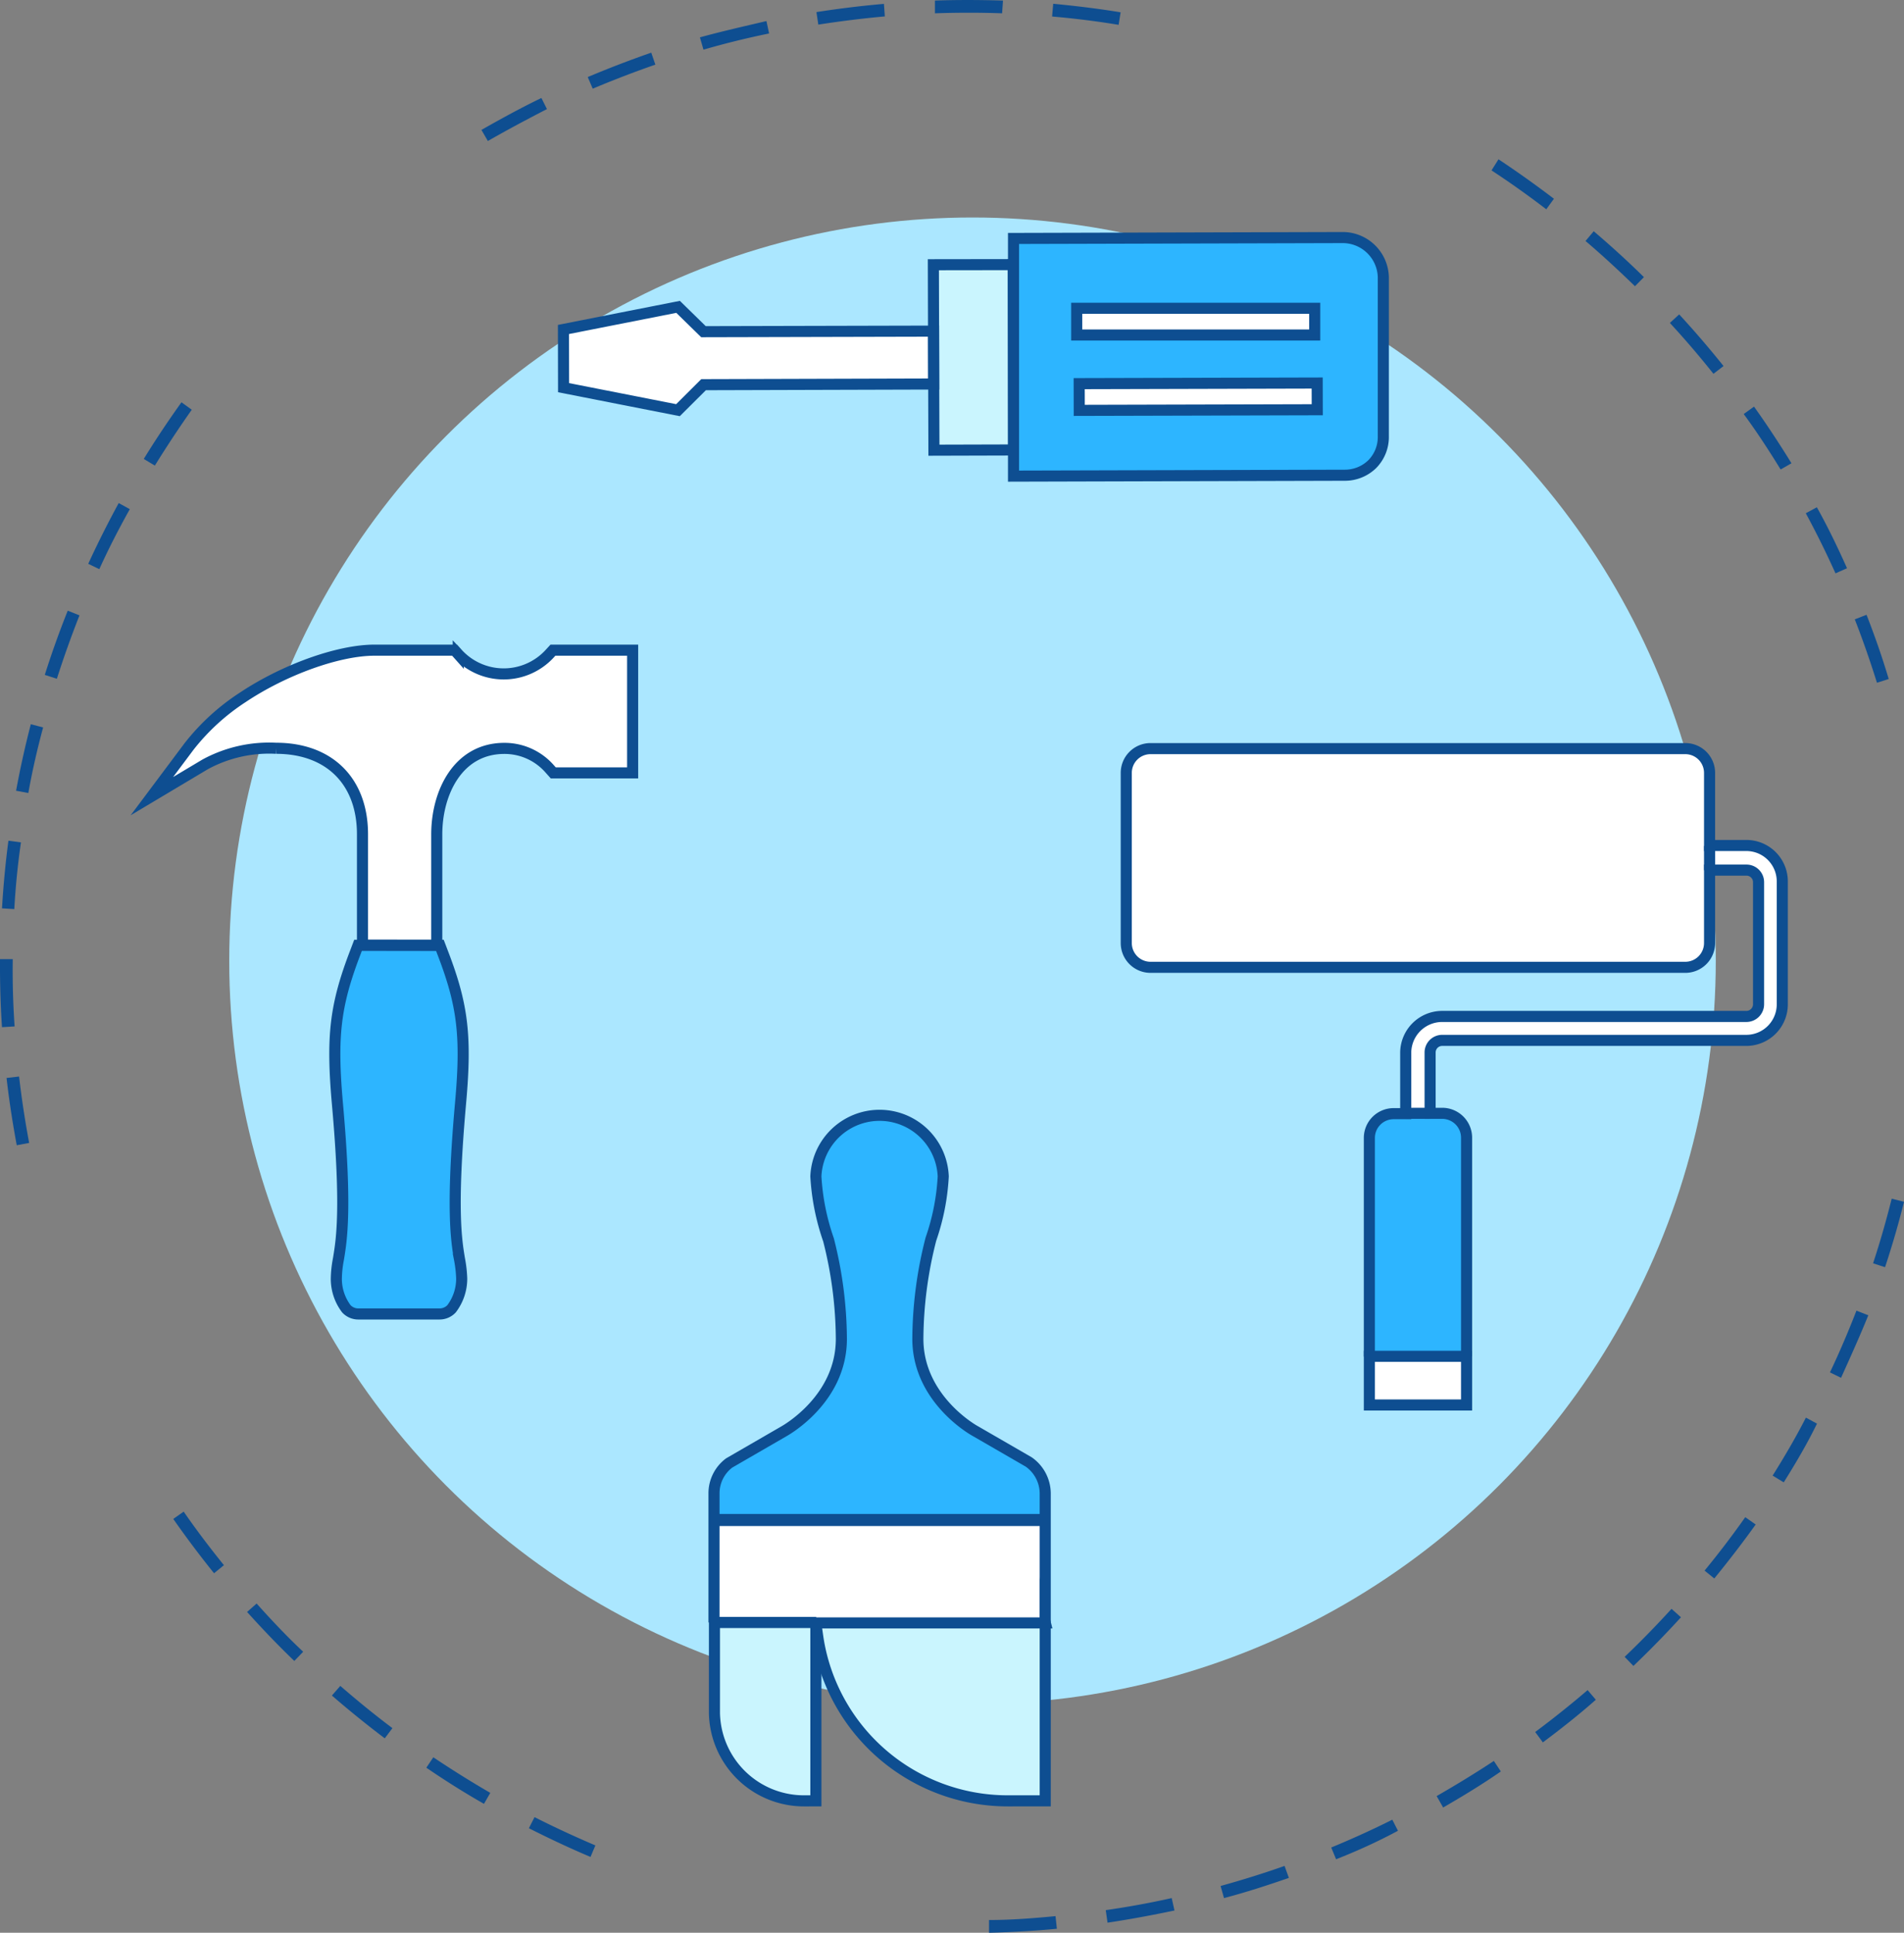 <svg xmlns="http://www.w3.org/2000/svg" id="Layer_1" data-name="Layer 1" viewBox="33.09 43.28 171.76 174.35"><rect x="33.09" y="43.28" width="171.76" height="174.35" fill="#808080" stroke="none"/><defs><style>.cls-3{fill:#2db5ff}.cls-4{fill:#fff}.cls-5{fill:#caf5fe}.cls-6{fill:none;stroke:#0e4e91;stroke-miterlimit:10}</style></defs><path d="m133 216.72-.16-1.13c2-.29 4-.65 5.95-1.09l.25 1.12c-2.04.43-4.04.8-6.04 1.1zm-4.57.55c-2 .19-4.09.31-6.12.36v-1.15c2 0 4-.16 6-.35zm15.08-2.76-.31-1.1c1.94-.54 3.88-1.14 5.77-1.81l.39 1.08c-1.96.68-3.93 1.32-5.89 1.83zm10.11-3.51-.44-1.06c1.86-.77 3.72-1.61 5.51-2.51l.51 1c-1.82.98-3.7 1.83-5.58 2.57zm9.64-4.7-.57-1c1.74-1 3.48-2.06 5.16-3.17l.63.95c-1.69 1.17-3.48 2.26-5.22 3.26zm9-5.86-.68-.92c1.61-1.2 3.2-2.47 4.73-3.78l.74.87c-1.57 1.39-3.18 2.65-4.81 3.87zm-85.9 10.35c-1.87-.79-3.74-1.67-5.56-2.59l.51-1c1.8.91 3.64 1.76 5.49 2.55zm94.08-17.23-.79-.82c1.46-1.39 2.88-2.85 4.23-4.33l.85.76a88.836 88.836 0 0 1-4.29 4.39zM76.75 206c-1.76-1-3.52-2.11-5.2-3.26l.63-.94c1.67 1.12 3.4 2.2 5.14 3.21zm111-20.32-.89-.72c1.28-1.56 2.51-3.17 3.67-4.82l.94.66c-1.2 1.68-2.47 3.32-3.75 4.89zM67.8 200.09a92.424 92.424 0 0 1-4.77-3.86l.76-.87c1.52 1.32 3.1 2.61 4.7 3.81zM194 177l-1-.61c1.07-1.71 2.1-3.46 3-5.23l1 .54c-.86 1.78-1.91 3.56-3 5.3zM59.64 193.11c-1.47-1.41-2.89-2.9-4.26-4.42l.86-.76c1.34 1.5 2.76 3 4.2 4.35zm139.53-25.54-1-.49c.86-1.81 1.66-3.69 2.39-5.57l1.07.42c-.77 1.9-1.63 3.8-2.46 5.64zM52.4 185.2a92.067 92.067 0 0 1-3.68-4.9l.94-.66c1.14 1.65 2.37 3.27 3.63 4.83zm150.74-27.61-1.08-.35c.63-1.91 1.19-3.87 1.68-5.83l1.11.28c-.49 1.98-1.07 3.97-1.71 5.9zm-168.54-11c-.33-1.78-.62-3.6-.84-5.4l-.08-.67 1.13-.13.08.66c.22 1.78.5 3.57.83 5.33zm-.19-10.72-1.14.07c-.14-2-.19-4.09-.18-6.14h1.15c-.03 2.06.03 4.09.17 6.1zm168-31c-.6-1.92-1.27-3.85-2-5.72l1.06-.41c.74 1.89 1.42 3.84 2 5.79zm-168 20.42-1.14-.07c.12-2 .31-4.08.58-6.1l1.13.15c-.29 2-.49 4.02-.6 6.03zM198.67 95c-.82-1.82-1.72-3.65-2.68-5.42l1-.54c1 1.79 1.89 3.64 2.72 5.5zm-163 19.82-1.13-.21c.37-2 .81-4 1.33-6l1.11.29c-.52 1.93-.98 3.92-1.33 5.9zm158.05-29.19c-1.05-1.71-2.16-3.41-3.33-5l.93-.67c1.18 1.65 2.31 3.38 3.38 5.11zm-155.5 18.88-1.09-.35c.61-1.93 1.31-3.89 2.07-5.79l1.06.42q-1.12 2.84-2.04 5.72zM187.66 77a81.935 81.935 0 0 0-3.93-4.59l.84-.77a89.18 89.18 0 0 1 4 4.66zM42.05 94.62l-1-.48c.85-1.85 1.78-3.7 2.75-5.48l1 .55c-1 1.79-1.92 3.58-2.75 5.41zM180.58 69.1c-1.44-1.4-2.93-2.78-4.46-4.08l.74-.88c1.55 1.32 3.08 2.71 4.53 4.14zM47.06 85.28l-1-.6c1.06-1.73 2.21-3.45 3.4-5.11l.93.67a99.706 99.706 0 0 0-3.33 5.04zm125.52-23.12c-1.59-1.22-3.25-2.4-4.94-3.51l.63-1q2.56 1.7 5 3.56zM77.1 56l-.58-1c1.76-1 3.58-2 5.41-2.88l.5 1c-1.8.93-3.59 1.88-5.33 2.88zM134 45.52c-2-.33-4-.58-6-.75l.1-1.15c2 .19 4.08.44 6.08.77zm-47.44 5.76-.45-1.05c1.88-.79 3.8-1.53 5.73-2.2l.37 1.08c-1.9.66-3.8 1.39-5.65 2.17zm36.93-6.8c-2-.07-4-.07-6.06 0v-1.15c2-.07 4.1-.06 6.14 0zm-26.94 3.28-.32-1.11c2-.55 4-1 6-1.47l.24 1.12c-2.01.41-3.99.9-5.92 1.46zm16.36-3c-2 .18-4 .43-6 .74l-.17-1.13c2-.31 4-.56 6.09-.74z" style="fill:#0e4e91"/><circle cx="120.82" cy="129.95" r="67.05" style="fill:#abe7ff"/><path class="cls-3" d="M157.89 82.64a3.48 3.48 0 0 1-1 2.51 3.54 3.54 0 0 1-2.52 1l-29.8.06V64.79l29.77-.08a3.67 3.67 0 0 1 3.59 3.56zm-6-2.4v-2.41h-21.47v2.41zm-21.48-7.12 21.47-.07v-2.4h-21.47z"/><path class="cls-4" d="M130.45 77.85h21.47v2.41h-21.47z"/><path class="cls-4" transform="translate(-.21 .41)" d="M130.43 70.68h21.47v2.41h-21.47z"/><path class="cls-5" d="m124.49 67.15.02 16.72-7.17.02-.02-5.97-.03-10.76 7.2-.01z"/><path class="cls-4" d="m117.32 77.92-20.76.06-2.31 2.3-10.32-2.03-.01-5.25 10.34-2.04 2.29 2.24 20.76-.05.01 4.77z"/><path class="cls-6" d="M83.93 78.25 83.92 73l10.34-2.04 2.29 2.24 20.76-.05.01 4.77-20.76.06-2.31 2.3-10.32-2.03z"/><path class="cls-6" d="m124.51 83.87-7.17.02-.02-5.97-.03-10.76 7.2-.01.02 16.72zm.01 2.36V64.79l29.77-.08a3.67 3.67 0 0 1 3.59 3.56v14.37a3.48 3.48 0 0 1-1 2.51 3.54 3.54 0 0 1-2.52 1z"/><path class="cls-6" transform="translate(-.21 .41)" d="M130.43 70.68h21.47v2.41h-21.47z"/><path class="cls-6" transform="rotate(-.15 145.044 80.404)" d="M130.45 77.85h21.47v2.41h-21.47z"/><path class="cls-5" d="M127.38 189.64v16.09h-3.45A17.32 17.32 0 0 1 106.87 191l-.18-1.26v-.06z"/><path class="cls-4" d="M127.38 180.44v9.2H97.5v-9.2h29.88z"/><path class="cls-3" d="M127.38 178v2.34H97.5V178a3.42 3.42 0 0 1 1.37-2.75l4.91-2.84c.23-.13 5.21-2.93 5.21-8.35a36.8 36.8 0 0 0-1.16-8.94 20.92 20.92 0 0 1-1.14-5.72 5.75 5.75 0 0 1 11.49 0 20.52 20.52 0 0 1-1.11 5.65 36.82 36.82 0 0 0-1.18 9c0 5.45 5.08 8.27 5.14 8.3l4.86 2.81a3.49 3.49 0 0 1 1.49 2.84z"/><path class="cls-5" d="M106.69 189.7v16h-1.15a8.08 8.08 0 0 1-8-7.91v-8.18h9.18z"/><path class="cls-6" d="M97.5 189.64v-9.2h29.88v9.2m0-9.29H97.5V178a3.42 3.42 0 0 1 1.37-2.75l4.91-2.84c.23-.13 5.21-2.93 5.21-8.35a36.8 36.8 0 0 0-1.16-8.94 20.92 20.92 0 0 1-1.14-5.72 5.75 5.75 0 0 1 11.49 0 20.52 20.52 0 0 1-1.11 5.65 36.82 36.82 0 0 0-1.18 9c0 5.45 5.08 8.27 5.14 8.3l4.86 2.81a3.49 3.49 0 0 1 1.49 2.83zm-20.69 9.29v16.09h-1.15a8.08 8.08 0 0 1-8-7.91v-8.18h9.18"/><path class="cls-6" d="M127.38 189.64v16.09h-3.45A17.32 17.32 0 0 1 106.87 191l-.18-1.26v-.06h20.7z"/><path class="cls-4" d="M193.87 122.88v11a3.25 3.25 0 0 1-3.23 3.29h-27.45a1.09 1.09 0 0 0-1.09 1.1v5.48h-2.2v-5.48a3.29 3.29 0 0 1 3.29-3.29h27.45a1.1 1.1 0 0 0 1.09-1.1v-11a1.09 1.09 0 0 0-1.09-1.1h-3.33v-2.19h3.33a3.24 3.24 0 0 1 3.23 3.29z"/><path class="cls-4" d="M187.31 121.78v6.58a2.19 2.19 0 0 1-2.19 2.19h-48.24a2.19 2.19 0 0 1-2.19-2.19V113a2.19 2.19 0 0 1 2.19-2.19h48.24a2.19 2.19 0 0 1 2.19 2.19v8.77zm-30.69 43.85h8.77v4.39h-8.77z"/><path class="cls-3" d="M165.39 145.9v19.73h-8.77V145.9a2.19 2.19 0 0 1 2.19-2.19h4.38a2.2 2.2 0 0 1 2.2 2.19z"/><path class="cls-6" d="M165.39 165.63V145.9a2.2 2.2 0 0 0-2.2-2.19h-1.09v-5.48a1.09 1.09 0 0 1 1.09-1.1h27.45a3.25 3.25 0 0 0 3.23-3.29v-11a3.24 3.24 0 0 0-3.23-3.29h-3.33V113a2.19 2.19 0 0 0-2.19-2.19h-48.24a2.19 2.19 0 0 0-2.19 2.19v15.35a2.19 2.19 0 0 0 2.19 2.19h48.24a2.19 2.19 0 0 0 2.19-2.19v-6.58h3.33a1.09 1.09 0 0 1 1.09 1.1v11a1.1 1.1 0 0 1-1.09 1.1h-27.45a3.29 3.29 0 0 0-3.29 3.29v5.48h-1.09a2.19 2.19 0 0 0-2.19 2.19v19.73"/><path class="cls-6" d="M156.62 165.63h8.77v4.39h-8.77zm3.28-21.92h2.2m25.21-24.12v2.19"/><path class="cls-3" d="M63.53 142.86c.85 9.49.37 12.31.09 14a10 10 0 0 0-.19 1.77 4.48 4.48 0 0 0 .91 2.72 1.48 1.48 0 0 0 1.07.46h7.34a1.49 1.49 0 0 0 1.07-.46 4.5 4.5 0 0 0 .92-2.72 11.16 11.16 0 0 0-.2-1.77c-.28-1.68-.75-4.51.09-14 .55-6.08.22-8.88-1.59-13.6l-.27-.71h-7.38l-.27.71c-1.8 4.74-2.12 7.51-1.59 13.6z"/><path class="cls-4" d="M58 110.8c4.81 0 7.8 3 7.8 7.76v10h6.65v-10c0-3.74 1.91-7.76 6.1-7.76a5.41 5.41 0 0 1 4.08 1.84l.37.36h7.24v-11.08h-7.19l-.34.37a5.63 5.63 0 0 1-8.2 0l-.33-.37H66.9c-3.24 0-8.12 1.75-11.87 4.25a19.92 19.92 0 0 0-4.88 4.45l-3.36 4.49 4.81-2.87a12.1 12.1 0 0 1 6.4-1.44z"/><path class="cls-6" d="M65.79 128.54v-10c0-4.79-3-7.76-7.8-7.76a12.1 12.1 0 0 0-6.39 1.45l-4.81 2.87 3.36-4.49a19.92 19.92 0 0 1 4.85-4.43c3.75-2.5 8.63-4.25 11.87-4.25h7.23l.33.37a5.63 5.63 0 0 0 8.2 0l.34-.37h7.19V113H83l-.33-.37a5.41 5.41 0 0 0-4.08-1.84c-4.19 0-6.1 4-6.1 7.76v10z"/><path class="cls-6" d="M64.34 161.35a4.48 4.48 0 0 1-.91-2.72 10 10 0 0 1 .19-1.77c.28-1.69.76-4.51-.09-14-.54-6.09-.21-8.88 1.59-13.6l.27-.71h7.38l.27.71c1.81 4.72 2.14 7.52 1.59 13.6-.84 9.49-.37 12.32-.09 14a11.16 11.16 0 0 1 .2 1.77 4.5 4.5 0 0 1-.92 2.72 1.49 1.49 0 0 1-1.07.46h-7.34a1.48 1.48 0 0 1-1.07-.46z"/></svg>